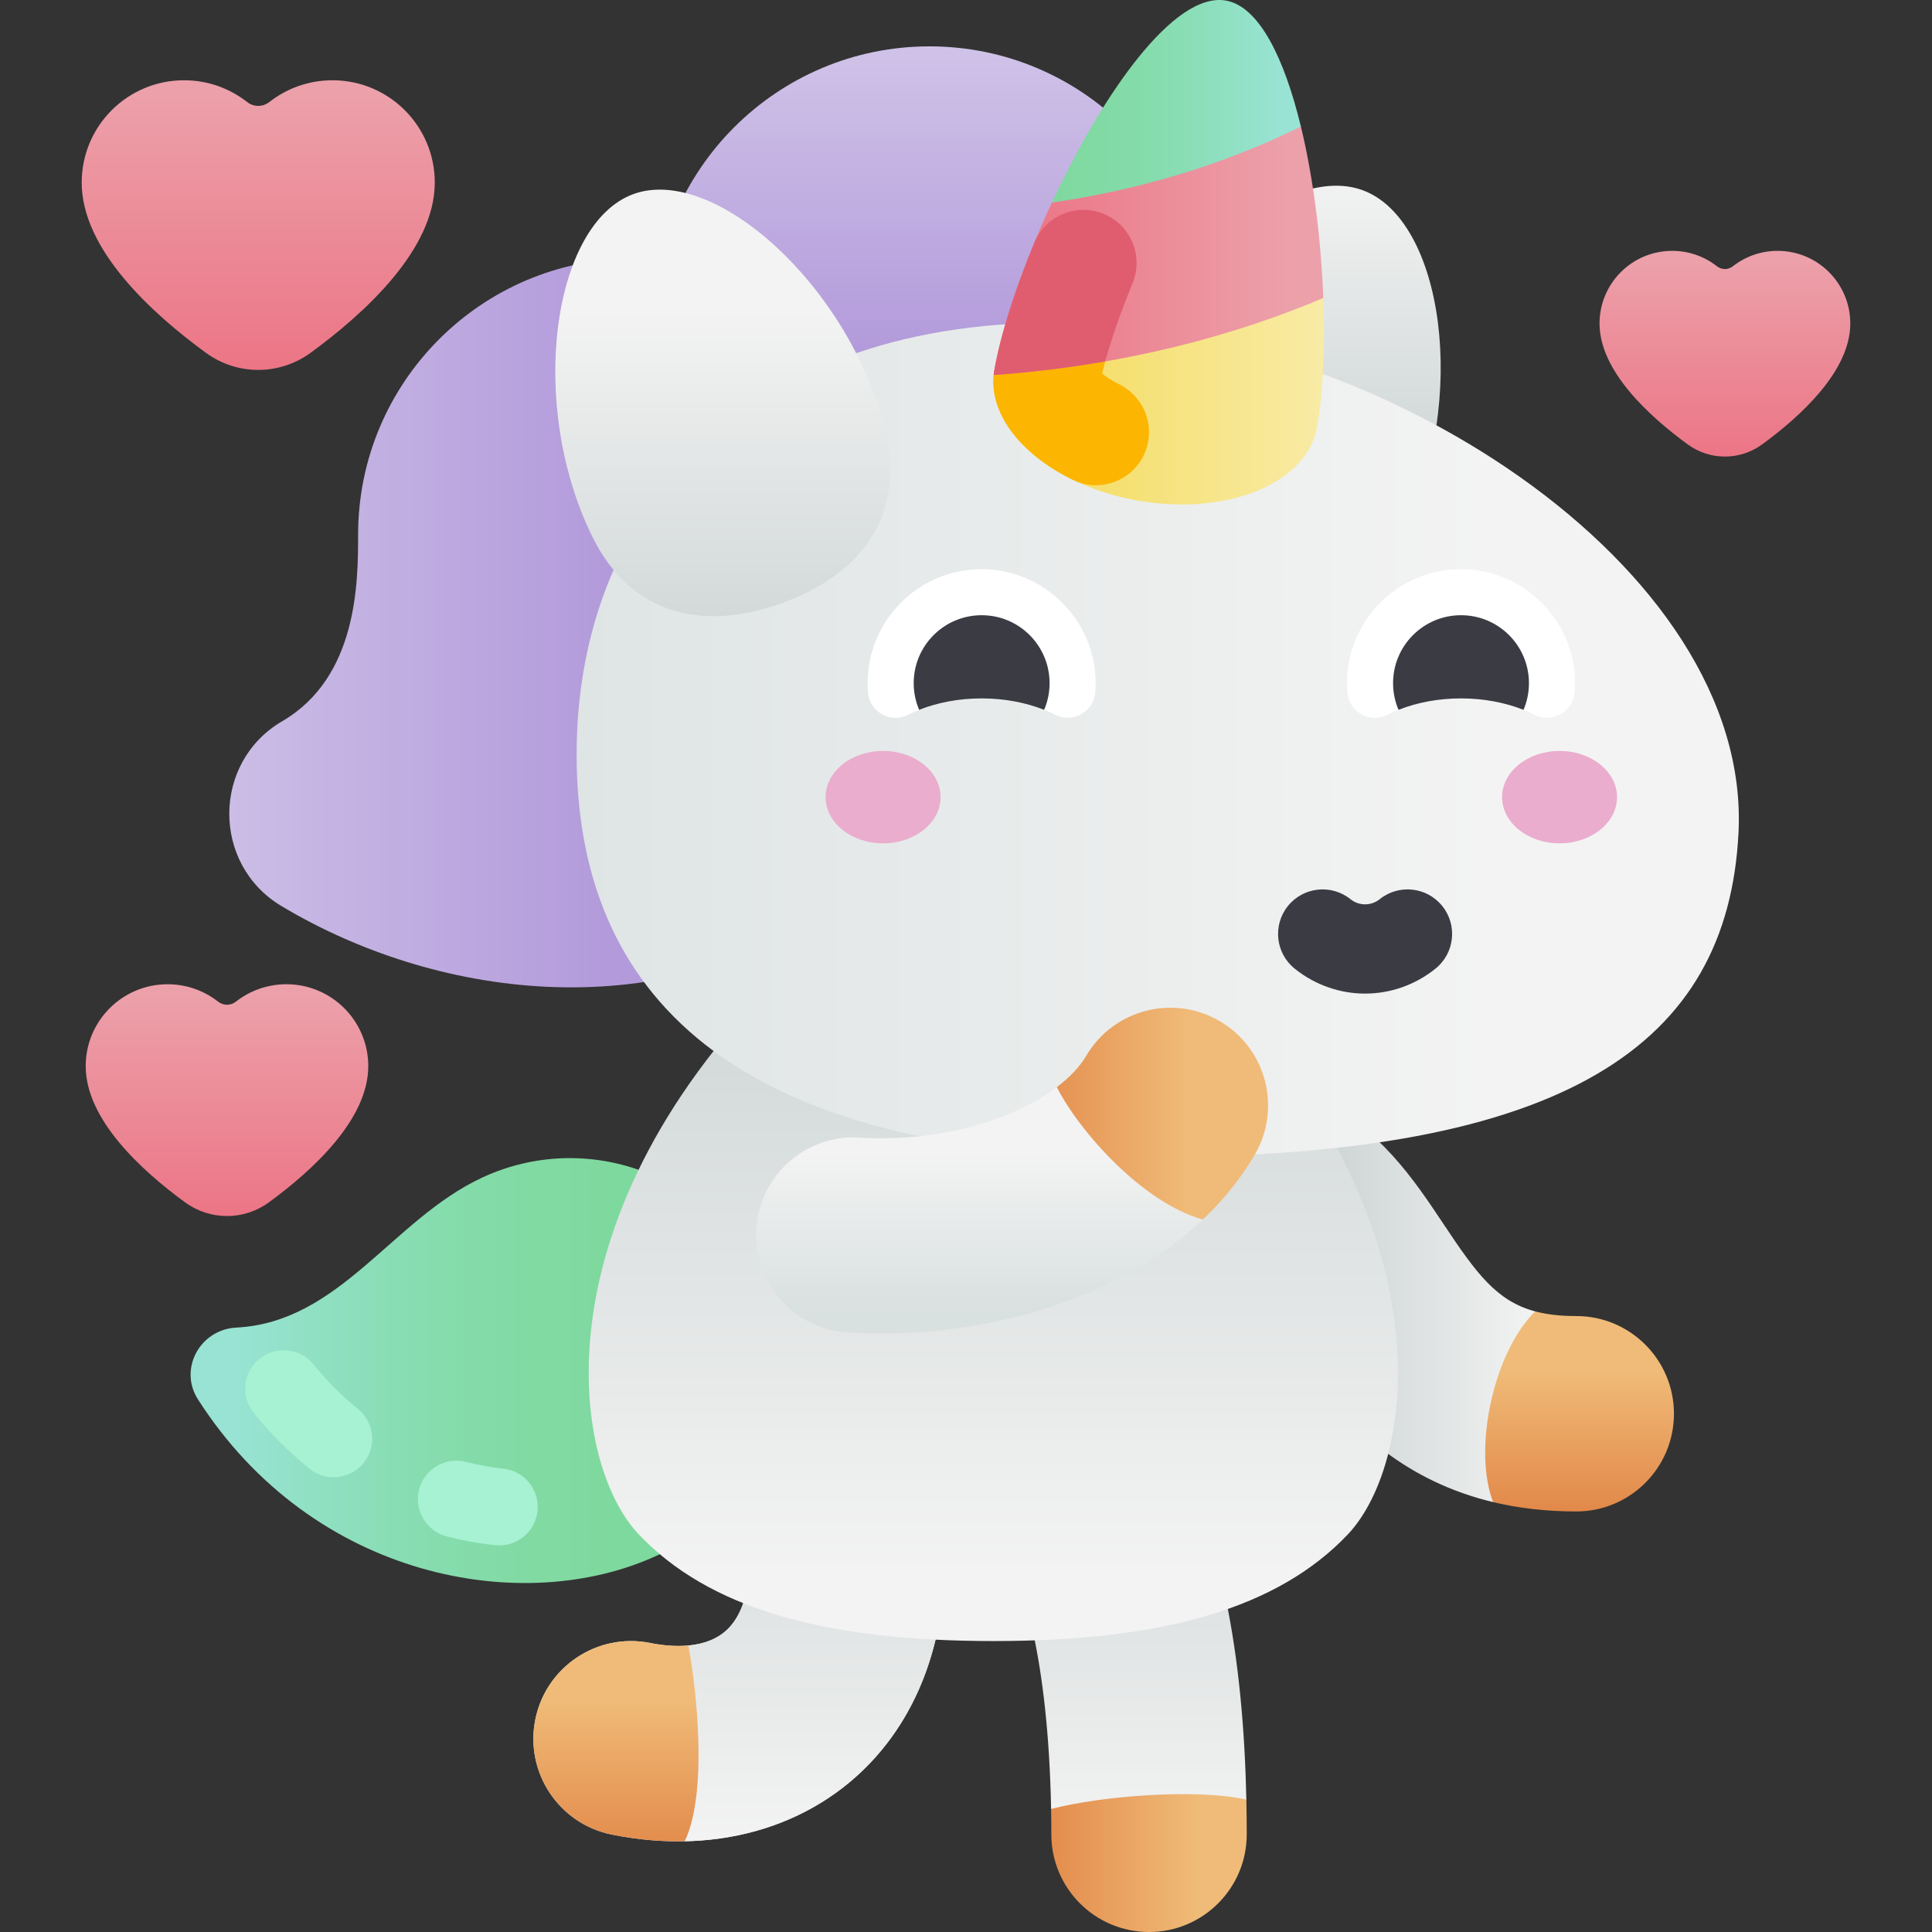 <svg id="Capa_1" enable-background="new 0 0 502 502" height="512" viewBox="0 0 502 502" width="512" xmlns="http://www.w3.org/2000/svg" xmlns:xlink="http://www.w3.org/1999/xlink"><rect x="0" y="0" width="502" height="502" fill="#333333" stroke="none"/><linearGradient id="lg1"><stop offset="0" stop-color="#7ed99e"/><stop offset=".253" stop-color="#81daa3"/><stop offset=".573" stop-color="#88ddb3"/><stop offset=".926" stop-color="#95e2cd"/><stop offset="1" stop-color="#98e3d3"/></linearGradient><linearGradient id="SVGID_1_" gradientUnits="userSpaceOnUse" x1="160.899" x2="61.345" xlink:href="#lg1" y1="356.122" y2="356.122"/><linearGradient id="lg2"><stop offset="0" stop-color="#cdd4d4"/><stop offset="1" stop-color="#f3f3f3"/></linearGradient><linearGradient id="SVGID_2_" gradientUnits="userSpaceOnUse" x1="289.19" x2="289.19" xlink:href="#lg2" y1="361.54" y2="477.892"/><linearGradient id="lg3"><stop offset="0" stop-color="#d9e0e0"/><stop offset="1" stop-color="#f3f3f3"/></linearGradient><linearGradient id="SVGID_3_" gradientUnits="userSpaceOnUse" x1="192.035" x2="192.035" xlink:href="#lg3" y1="352.313" y2="478.449"/><linearGradient id="SVGID_4_" gradientUnits="userSpaceOnUse" x1="207.611" x2="207.611" xlink:href="#lg2" y1="352.313" y2="478.424"/><linearGradient id="SVGID_5_" gradientUnits="userSpaceOnUse" x1="344.066" x2="399.794" xlink:href="#lg2" y1="336.791" y2="336.791"/><linearGradient id="lg4"><stop offset="0" stop-color="#e08243"/><stop offset="1" stop-color="#f0bb78"/></linearGradient><linearGradient id="SVGID_6_" gradientUnits="userSpaceOnUse" x1="410.426" x2="410.426" xlink:href="#lg4" y1="397.373" y2="356.003"/><linearGradient id="lg5"><stop offset="0" stop-color="#b39bdb"/><stop offset="1" stop-color="#d0c3e8"/></linearGradient><linearGradient id="SVGID_7_" gradientUnits="userSpaceOnUse" x1="157.377" x2="42.127" xlink:href="#lg5" y1="161.845" y2="161.845"/><linearGradient id="SVGID_8_" gradientUnits="userSpaceOnUse" x1="241.521" x2="241.521" xlink:href="#lg5" y1="90.531" y2="11.01"/><linearGradient id="SVGID_9_" gradientUnits="userSpaceOnUse" x1="330.818" x2="330.818" xlink:href="#lg2" y1="124.806" y2="45.248"/><linearGradient id="SVGID_10_" gradientUnits="userSpaceOnUse" x1="258.095" x2="258.095" xlink:href="#lg2" y1="242.545" y2="408.985"/><linearGradient id="SVGID_11_" gradientUnits="userSpaceOnUse" x1="80.349" x2="386.338" xlink:href="#lg3" y1="192.25" y2="192.25"/><linearGradient id="SVGID_12_" gradientUnits="userSpaceOnUse" x1="255.948" x2="354.129" y1="103.089" y2="103.089"><stop offset="0" stop-color="#f4d952"/><stop offset="1" stop-color="#f9edaf"/></linearGradient><linearGradient id="lg6"><stop offset="0" stop-color="#ec6f80"/><stop offset="1" stop-color="#eca0aa"/></linearGradient><linearGradient id="SVGID_13_" gradientUnits="userSpaceOnUse" x1="255.944" x2="334.361" xlink:href="#lg6" y1="64.994" y2="64.994"/><linearGradient id="SVGID_14_" gradientUnits="userSpaceOnUse" x1="271.321" x2="331.808" xlink:href="#lg1" y1="26.319" y2="26.319"/><linearGradient id="SVGID_15_" gradientUnits="userSpaceOnUse" x1="187.809" x2="187.809" xlink:href="#lg2" y1="175.109" y2="80.936"/><linearGradient id="SVGID_16_" gradientUnits="userSpaceOnUse" x1="254.495" x2="254.495" xlink:href="#lg3" y1="340.223" y2="299.038"/><linearGradient id="SVGID_17_" gradientUnits="userSpaceOnUse" x1="67.1" x2="67.1" xlink:href="#lg6" y1="106.195" y2="24.585"/><linearGradient id="SVGID_18_" gradientUnits="userSpaceOnUse" x1="448.193" x2="448.193" xlink:href="#lg6" y1="125.789" y2="67.829"/><linearGradient id="SVGID_19_" gradientUnits="userSpaceOnUse" x1="58.98" x2="58.98" xlink:href="#lg6" y1="324.036" y2="258.725"/><linearGradient id="SVGID_20_" gradientUnits="userSpaceOnUse" x1="258.548" x2="309.431" xlink:href="#lg4" y1="289.362" y2="289.362"/><linearGradient id="SVGID_21_" gradientUnits="userSpaceOnUse" x1="160.047" x2="160.047" xlink:href="#lg4" y1="487.321" y2="441.582"/><linearGradient id="SVGID_22_" gradientUnits="userSpaceOnUse" x1="263.891" x2="311.774" xlink:href="#lg4" y1="484.09" y2="484.09"/><g><path d="m170.967 404.065c27.08-12.628 38.796-44.817 26.168-71.896-12.627-27.08-44.817-38.796-71.896-26.168-23.337 10.883-36.904 37.586-63.864 38.955-9.383.477-15.012 10.725-9.948 18.639 29.892 46.716 84.683 56.724 119.54 40.47z" fill="url(#SVGID_1_)"/><g fill="#a7f2d2"><path d="m129.73 401.55c-.345 0-.693-.018-1.045-.055-4.156-.432-8.394-1.2-12.599-2.283-5.348-1.379-8.565-6.832-7.187-12.181 1.379-5.347 6.827-8.564 12.181-7.187 3.244.837 6.498 1.428 9.671 1.758 5.493.57 9.483 5.485 8.913 10.979-.533 5.143-4.874 8.969-9.934 8.969z"/><path d="m86.689 383.839c-2.201 0-4.416-.723-6.264-2.209-5.292-4.259-10.17-9.138-14.498-14.503-3.469-4.298-2.796-10.594 1.503-14.062 4.295-3.468 10.593-2.797 14.062 1.503 3.433 4.254 7.293 8.116 11.473 11.479 4.303 3.463 4.983 9.758 1.521 14.061-1.975 2.455-4.874 3.731-7.797 3.731z"/></g><path d="m273.107 470.028c16.132 11.218 37.984 10.459 50.738-2.435-.729-34.113-5.915-75.666-24.776-97.333-9.205-10.576-25.242-11.688-35.816-2.48-10.575 9.206-11.686 25.241-2.48 35.816 4.723 5.426 11.626 27.434 12.334 66.432z" fill="url(#SVGID_2_)"/><path d="m158.968 476.681c-13.744-2.769-22.643-16.155-19.874-29.899 2.769-13.743 16.149-22.643 29.899-19.874 5.296 1.066 15.009 1.951 20.568-4.106 6.183-6.738 6.9-20.932 1.916-37.966-3.937-13.457 3.78-27.557 17.236-31.494 13.465-3.938 27.557 3.78 31.494 17.236 21.115 72.17-24.287 117.576-81.239 106.103z" fill="url(#SVGID_3_)"/><path d="m240.207 370.578c-3.937-13.456-18.029-21.174-31.494-17.236-13.456 3.937-21.173 18.037-17.236 31.494 4.984 17.034 4.267 31.227-1.916 37.966-2.86 3.116-6.818 4.388-10.709 4.75-8.399 10.946-14.976 36.494-.939 50.872 47.493-.98 81.002-43.905 62.294-107.846z" fill="url(#SVGID_4_)"/><path d="m398.9 340.745c-10.049-2.681-15.315-9.913-23.739-22.572-7.85-11.794-16.746-25.161-32.973-32.585-12.75-5.832-27.814-.224-33.647 12.525-5.832 12.75-.225 27.814 12.525 33.647 10.646 4.87 22.001 47.8 66.896 58.54 12.411-7.422 18.421-27.276 10.938-49.555z" fill="url(#SVGID_5_)"/><path d="m434.95 367.343c0-14.02-11.365-25.387-25.386-25.387-4.143 0-7.62-.4-10.664-1.211-10.826 10.612-16.249 35.76-10.937 49.555 6.471 1.548 13.638 2.429 21.601 2.429 14.021 0 25.386-11.366 25.386-25.386z" fill="url(#SVGID_6_)"/><path d="m236.621 140.178c.124-39.559-32.208-73.029-71.767-73.039-39.654-.01-71.804 32.134-71.804 71.786 0 12.408-.121 37.03-19.716 48.468-18.237 10.646-18.36 37.145-.25 48.004 39.345 23.592 96.728 32.067 143.035 1.032.001 0 20.273-23.191 20.502-96.251z" fill="url(#SVGID_7_)"/><circle cx="241.521" cy="83.833" fill="url(#SVGID_8_)" r="71.787"/><path d="m354.028 49.41c-21.02-7.651-56.147 23.909-65.393 61.245-5.377 21.713 5.703 37.351 26.722 45.001 21.02 7.651 39.559 2.793 49.397-17.296 16.916-34.544 10.293-81.3-10.726-88.95z" fill="url(#SVGID_9_)"/><path d="m311.502 251.791c65.352 63.46 56.806 127.824 38.708 146.901-18.097 19.077-47.755 27.711-92.115 27.711s-74.018-8.635-92.115-27.711c-18.097-19.077-26.643-83.441 38.708-146.901z" fill="url(#SVGID_10_)"/><path d="m451.716 216.561c-2.853 54.523-44.127 84.106-153.058 84.106-108.932 0-148.829-42.749-148.829-104.687 0-61.937 42.037-112.147 124.233-112.147 82.195 0 181.303 62.985 177.654 132.728z" fill="url(#SVGID_11_)"/><g><ellipse cx="229.457" cy="207.124" fill="#eaadcd" rx="14.936" ry="12.003"/><ellipse cx="405.228" cy="207.124" fill="#eaadcd" rx="14.936" ry="12.003"/><path d="m255.064 181.472c7.183 0 13.813 1.589 19.159 4.273 4.544 2.281 9.962-.801 10.365-5.87.113-1.423.125-2.875.029-4.348-.991-15.146-13.602-27.24-28.775-27.629-16.713-.428-30.396 12.992-30.396 29.608 0 .843.036 1.678.105 2.503.422 5.01 5.857 7.995 10.349 5.738 5.347-2.685 11.979-4.275 19.164-4.275z" fill="#fff"/><path d="m354.697 258.169c-6.447 0-12.894-2.155-18.273-6.465-4.989-3.997-5.794-11.282-1.797-16.271 3.997-4.99 11.282-5.793 16.271-1.797 2.237 1.792 5.361 1.792 7.598 0 4.988-3.997 12.273-3.193 16.271 1.797 3.997 4.989 3.193 12.274-1.797 16.271-5.379 4.31-11.826 6.465-18.273 6.465z" fill="#3b3b44"/><path d="m255.064 181.472c5.926 0 11.473 1.082 16.237 2.967.911-2.129 1.415-4.47 1.415-6.933 0-9.749-7.903-17.652-17.652-17.652s-17.652 7.903-17.652 17.652c0 2.463.504 4.803 1.415 6.933 4.763-1.885 10.311-2.967 16.237-2.967z" fill="#3b3b44"/><path d="m379.621 181.472c7.183 0 13.813 1.589 19.158 4.273 4.544 2.281 9.962-.801 10.365-5.87.113-1.423.126-2.875.029-4.348-.991-15.146-13.602-27.24-28.775-27.629-16.713-.428-30.396 12.992-30.396 29.608 0 .843.035 1.678.105 2.503.422 5.01 5.857 7.995 10.349 5.738 5.349-2.685 11.98-4.275 19.165-4.275z" fill="#fff"/><path d="m379.621 181.472c5.926 0 11.473 1.082 16.237 2.967.911-2.129 1.415-4.47 1.415-6.933 0-9.749-7.903-17.652-17.652-17.652s-17.652 7.903-17.652 17.652c0 2.463.504 4.803 1.415 6.933 4.764-1.885 10.312-2.967 16.237-2.967z" fill="#3b3b44"/></g><g><path d="m258.187 97.446c-1.436 14.234 14.943 28.661 37.436 32.627 23.161 4.084 44.029-4.47 46.61-19.106 1.57-8.902 2.092-20.817 1.608-33.537-30.533-5.804-54.523-1.446-85.654 20.016z" fill="url(#SVGID_12_)"/><path d="m290.671 99.774c-1.873-.924-3.315-1.882-4.308-2.7.241-1.017.521-2.085.819-3.175-9.57-.849-17.229-.65-28.993 3.546-1.044 10.344 7.316 20.788 20.597 27.247 8.209 3.992 17.963-1.008 19.548-9.998l.016-.09c1.077-6.109-2.116-12.084-7.679-14.83z" fill="#fcb500"/><path d="m338.02 32.879c-22.203-1.522-43.902 1.608-64.693 19.759-7.295 15.661-12.892 31.763-14.969 43.539-.075.423-.129.846-.172 1.269 25.854-1.854 55.65-7.359 85.653-20.017-.567-14.929-2.527-30.963-5.819-44.55z" fill="url(#SVGID_13_)"/><path d="m286.619 55.5c-7.015-2.785-14.978.577-17.861 7.552-5.028 12.164-8.783 23.955-10.4 33.124-.075.423-.127.846-.17 1.268 9.218-.661 18.943-1.798 28.993-3.546 1.641-6.006 4.103-13.03 7.09-20.264 2.944-7.128-.484-15.288-7.652-18.134z" fill="#e05d6f"/><path d="m338.02 32.879c-4.283-17.674-10.819-31.202-19.488-32.731-13.5-2.38-32.094 24.342-45.205 52.49 20.486-2.989 42.781-8.922 64.693-19.759z" fill="url(#SVGID_14_)"/></g><path d="m164.599 50.425c21.02-7.651 56.147 23.909 65.393 61.245 5.377 21.713-5.703 37.351-26.722 45.001-21.02 7.651-39.559 2.793-49.397-17.296-16.916-34.543-10.293-81.299 10.726-88.95z" fill="url(#SVGID_15_)"/><path d="m274.596 282.479c-10.862 8.233-29.822 14.413-51.181 13.089-14.001-.895-26.038 9.78-26.902 23.774-.865 13.993 9.78 26.038 23.774 26.902 32.277 2.003 68.97-7.337 92.239-29.36-2.432-12.71-13-31.79-37.93-34.405z" fill="url(#SVGID_16_)"/><path d="m112.972 47.442c0-14.683-11.903-26.587-26.586-26.587-6.184 0-11.875 2.112-16.391 5.653-1.706 1.338-4.083 1.338-5.789 0-4.516-3.542-10.207-5.653-16.391-5.653-14.683 0-26.586 11.903-26.586 26.587 0 17.355 18.188 33.952 32.298 44.249 8.086 5.901 19.063 5.901 27.149 0 14.108-10.297 32.296-26.894 32.296-44.249z" fill="url(#SVGID_17_)"/><path d="m480.772 84.062c0-10.428-8.454-18.882-18.882-18.882-4.392 0-8.434 1.5-11.641 4.015-1.212.95-2.9.95-4.112 0-3.207-2.515-7.249-4.015-11.641-4.015-10.428 0-18.882 8.454-18.882 18.882 0 12.326 12.917 24.113 22.938 31.426 5.743 4.191 13.539 4.191 19.282 0 10.021-7.313 22.938-19.1 22.938-31.426z" fill="url(#SVGID_18_)"/><path d="m95.691 277.017c0-11.751-9.526-21.277-21.277-21.277-4.949 0-9.503 1.69-13.118 4.524-1.366 1.071-3.268 1.071-4.633 0-3.614-2.834-8.168-4.524-13.118-4.524-11.751 0-21.277 9.526-21.277 21.277 0 13.889 14.556 27.171 25.847 35.412 6.471 4.723 15.256 4.723 21.727 0 11.294-8.241 25.849-21.523 25.849-35.412z" fill="url(#SVGID_19_)"/><path d="m316.956 265.337c-12.09-7.097-27.646-3.05-34.746 9.04-1.638 2.791-4.24 5.544-7.614 8.101 6.043 11.829 22.415 30.046 37.93 34.405 5.235-4.955 9.797-10.546 13.469-16.801 7.099-12.09 3.051-27.647-9.039-34.745z" fill="url(#SVGID_20_)"/><path d="m178.853 427.551c-3.674.342-7.288-.126-9.859-.644-13.75-2.77-27.131 6.13-29.9 19.874-2.768 13.744 6.13 27.131 19.874 29.9 6.493 1.308 12.834 1.869 18.946 1.743 6.015-12.539 3.134-39.389.939-50.873z" fill="url(#SVGID_21_)"/><path d="m273.107 470.028c.039 2.148.064 4.335.064 6.586 0 14.021 11.366 25.387 25.387 25.387s25.387-11.366 25.387-25.387c0-2.931-.033-5.948-.099-9.02-12.895-2.87-37.325-1.025-50.739 2.434z" fill="url(#SVGID_22_)"/></g></svg>